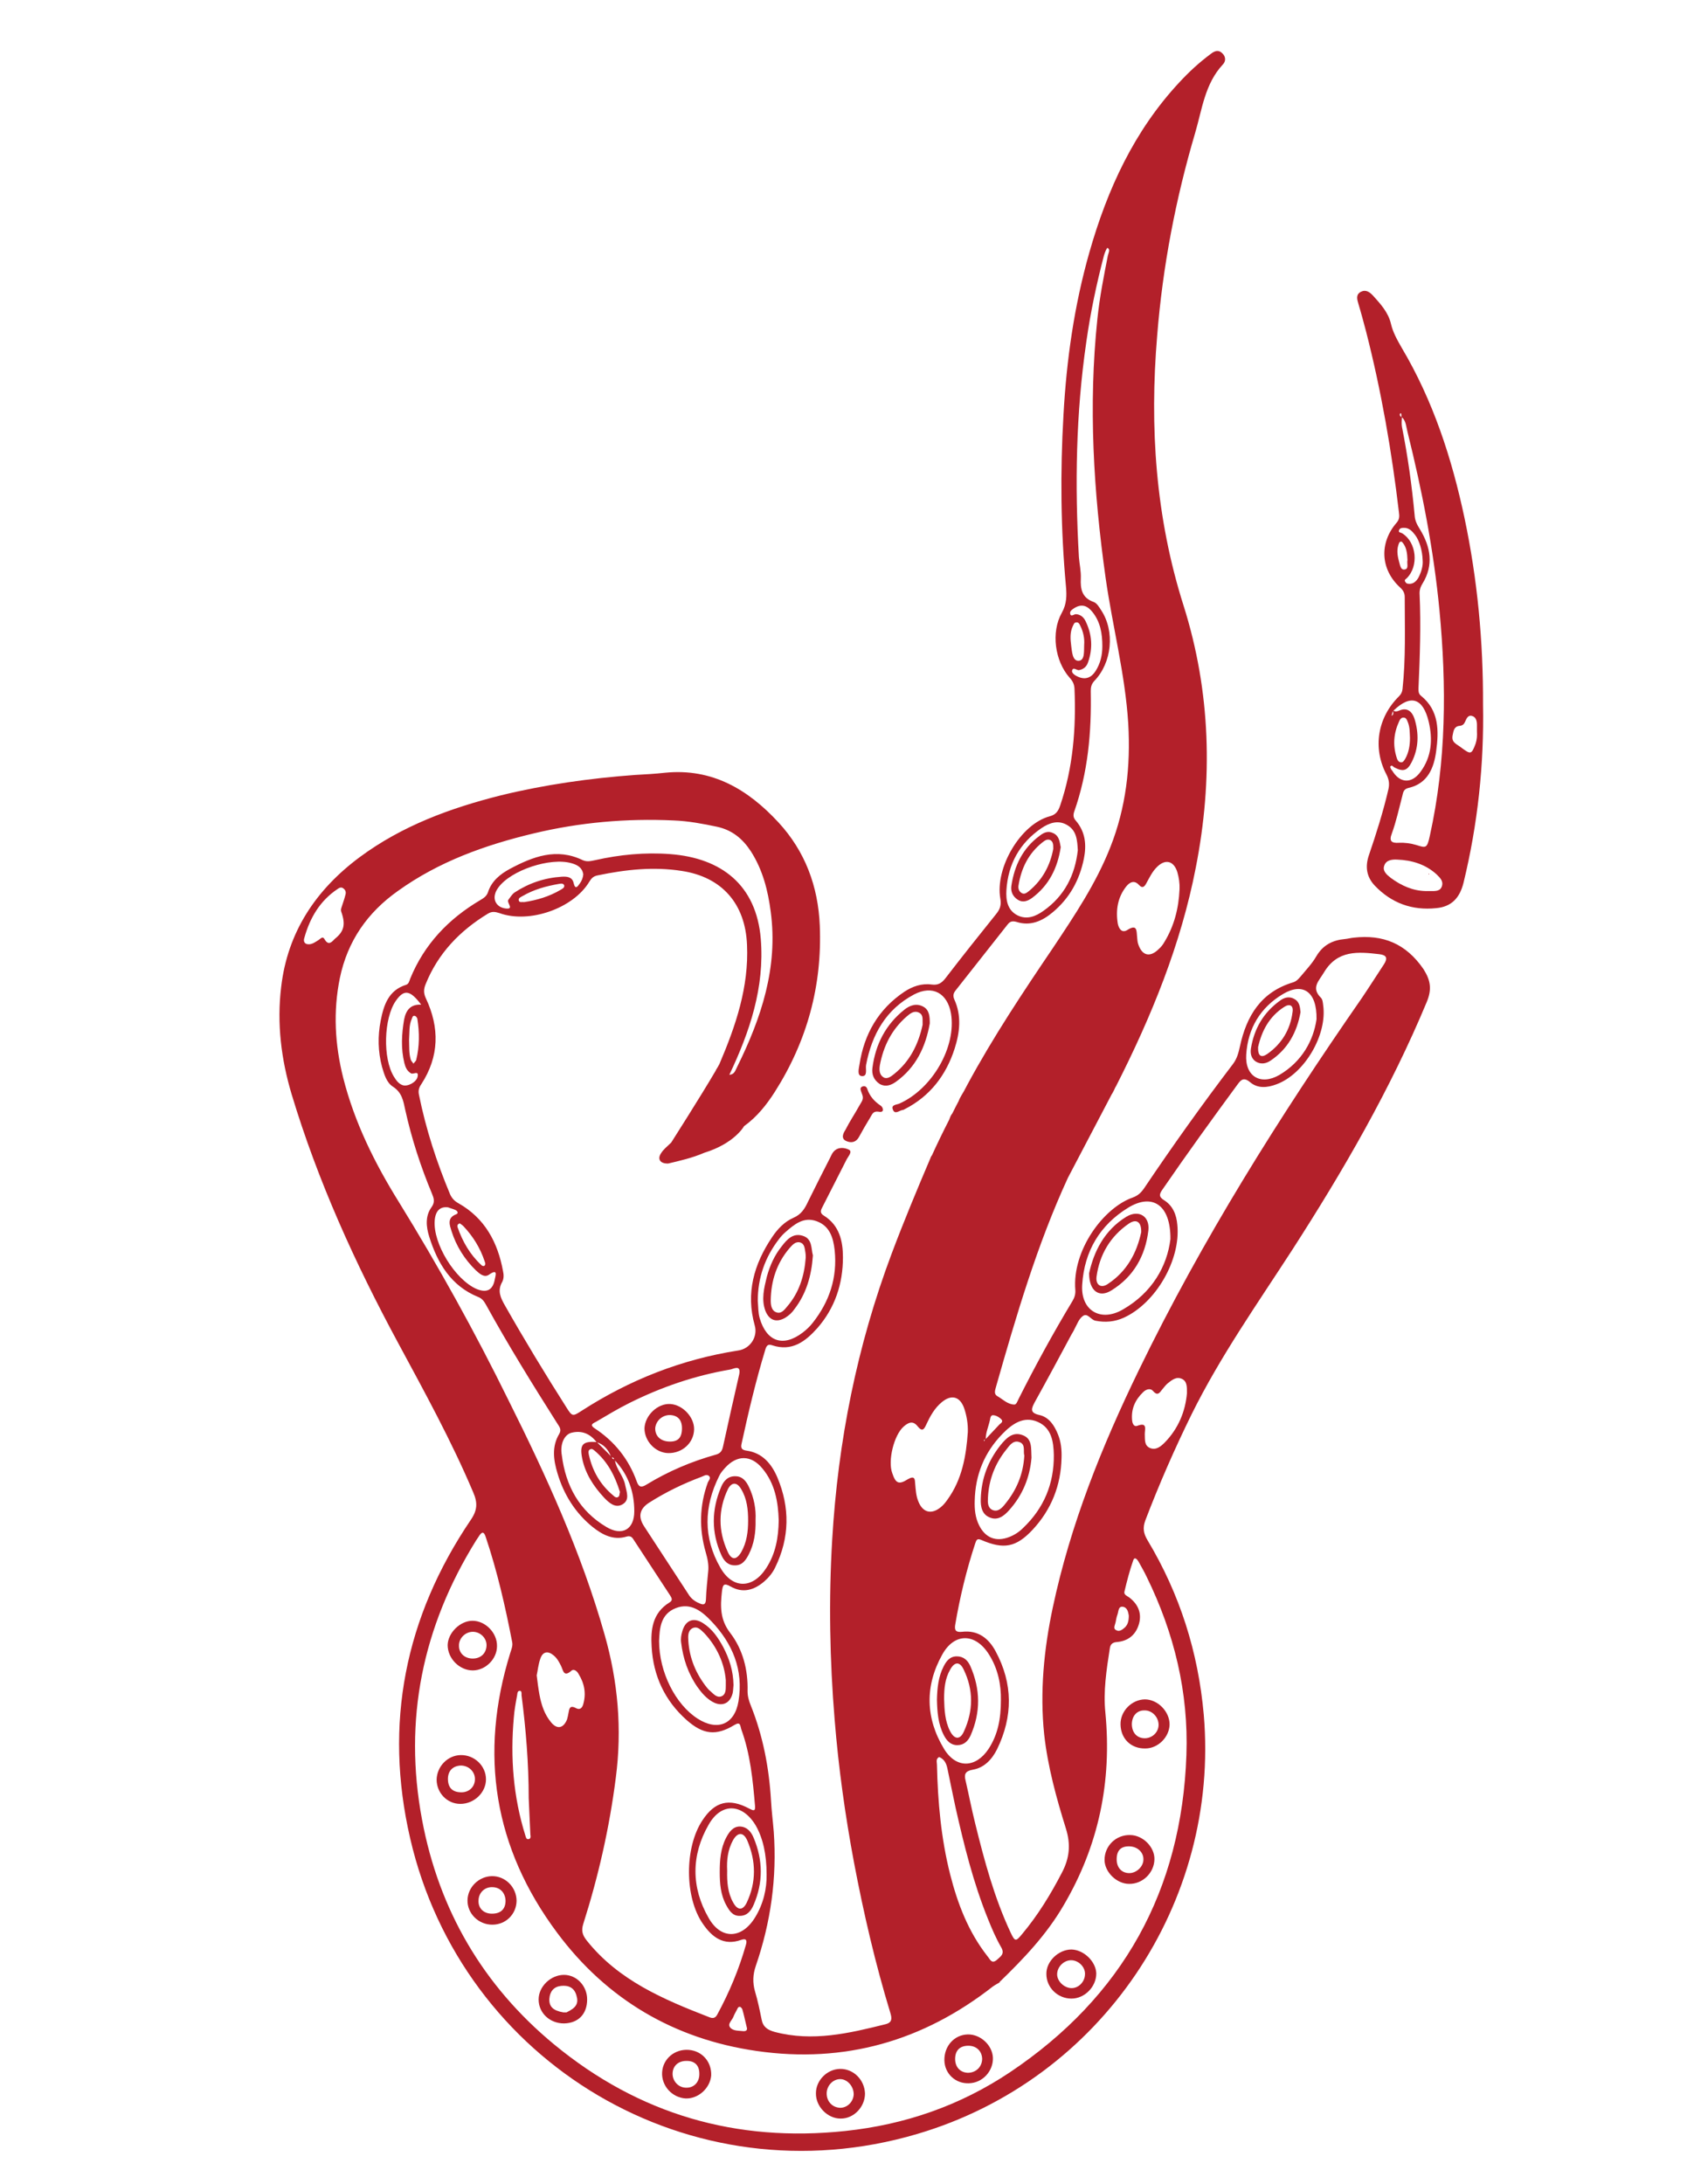 <?xml version="1.0" encoding="utf-8"?>
<!-- Generator: Adobe Illustrator 21.1.0, SVG Export Plug-In . SVG Version: 6.00 Build 0)  -->
<svg version="1.1" id="Layer_1" xmlns="http://www.w3.org/2000/svg" xmlns:xlink="http://www.w3.org/1999/xlink" x="0px" y="0px"
	 width="612px" height="792px" viewBox="0 0 612 792" style="enable-background:new 0 0 612 792;" xml:space="preserve">
<style type="text/css">
	.st0{fill:#B3202A;}
</style>
<g>
	<path class="st0" d="M491.1,340c-1.1,0.1-2.1,0.4-3.2,0.5c-4.5,0.4-8,2.2-10.4,6.3c-1.5,2.6-3.7,4.9-5.6,7.2
		c-0.8,0.9-1.5,1.8-2.8,2.2c-11.6,3.5-16.9,12.1-19.3,23.3c-0.5,2.2-1,4.3-2.5,6.3c-11.2,14.7-21.9,29.7-32.2,45
		c-1.1,1.6-2.2,2.7-4.1,3.4c-10.7,3.7-22.1,19.2-20.9,33.6c0.1,1.5-0.3,2.7-1,3.9c-7,11.6-13.5,23.5-19.6,35.6
		c-0.4,0.8-0.8,2.1-1.6,2c-2.4-0.1-4.1-1.9-6-3c-1.6-0.9-0.8-2.4-0.5-3.7c7.3-25.6,14.8-51.2,26-75.5l15.9-30.3
		c0.1-0.1,0.1-0.2,0.2-0.3c0.4-0.7,0.8-1.5,1.1-2.2l0.3-0.5l0,0c12.8-25.2,23.5-51.3,28.9-79.2c6.3-32,5.4-63.8-4.4-94.9
		c-10.2-32.1-12.4-64.8-9.6-98.1c2-25,6.7-49.5,13.8-73.5c2.5-8.5,3.5-17.7,10-24.7c1.1-1.1,1.2-2.8-0.2-4.1
		c-1.4-1.4-2.8-0.8-4.1,0.2c-4.2,3.1-8,6.6-11.5,10.4c-16.4,17.6-26.1,38.8-32.6,61.6c-5.5,19.3-8.3,39-9.4,59
		c-1.2,20.7-1,41.5,0.9,62.1c0.3,3.3,0.3,6.4-1.5,9.6c-4,7.1-2.5,17.5,2.8,23.5c1.1,1.2,1.7,2.3,1.8,4c0.6,14.4-0.5,28.6-5.2,42.4
		c-0.7,2-1.5,3.3-3.8,3.9c-10.5,2.8-19.9,18.6-17.9,29.9c0.4,2.2-0.1,3.8-1.5,5.5c-6.2,7.7-12.4,15.5-18.4,23.3
		c-1.4,1.8-2.7,2.6-5,2.3c-3.7-0.5-7,0.7-9.9,2.6c-9.4,6.3-14.6,15.3-16.3,26.4c-0.2,1.4-1,4.1,0.9,4.2c2.2,0.1,1.2-2.6,1.5-4.1
		c2.1-11,7.2-20.1,17.4-25.5c6.7-3.5,12.1-0.5,13.4,6.9c2,12.1-6.8,27.4-18.8,32.7c-1,0.4-3,0.4-2.3,2.1c0.7,2,2.3,0.4,3.5,0.2
		c0.3,0,0.6-0.2,0.8-0.3c9.2-4.7,15-12.3,18.1-21.9c1.9-5.9,2.6-12-0.1-17.9c-0.6-1.4-0.3-2.3,0.5-3.3c6.2-7.9,12.5-15.8,18.7-23.7
		c0.9-1.2,1.7-1.6,3.4-1.1c5,1.6,9.3-0.3,13.1-3.5c6.1-5.1,9.7-11.6,11.3-19.4c1-5,0.6-9.7-2.9-13.8c-1-1.1-1-2.1-0.6-3.3
		c5-14.2,6.3-28.8,6-43.7c0-1.4,0.2-2.5,1.3-3.7c6.4-6.6,7.5-18,2.5-25.6c-0.7-1.1-1.6-2.6-2.7-3c-4.3-1.5-4.9-4.7-4.7-8.6
		c0.1-2.6-0.5-5.2-0.7-7.7c-1.5-26.1-1.1-52.1,2.7-78.1c1.5-10.6,3.7-21,6.4-31.3c0.3-1,1-2.8,1.3-2.7c1.1,0.6,0.3,1.8,0.1,2.8
		c-1.5,7.6-3,15.2-3.8,23c-3.3,31.4-1.4,62.7,3,93.9c2.5,17.6,7.1,34.9,8.2,52.8c0.9,15.5-0.8,30.4-6.5,44.8
		c-5.2,13.2-13,24.8-20.8,36.5c-10.9,16.1-21.7,32.3-31,49.5l0,0c0,0-0.3,0.6-0.9,1.7c-0.1,0.1-0.2,0.3-0.2,0.4
		c-0.7,1.3-1.6,2.5-2.1,3.9c-0.7,1.3-1.5,2.9-2.3,4.5c-0.6,0.7-0.9,1.6-1.2,2.4c-2.1,4.1-4.3,8.6-6.2,12.8c-0.2,0.3-0.4,0.5-0.5,0.9
		c-4.9,11.5-9.7,23-14.1,34.7c-12.6,33.5-19.5,68.1-21.6,103.8c-1.3,21.8-0.9,43.6,0.9,65.4c1.4,17.3,3.8,34.5,7,51.6
		c3.5,18.4,7.7,36.6,13.2,54.6c0.6,2,0.7,3.5-1.8,4.1c-13.2,3.3-26.4,6.4-40.1,2.8c-2.6-0.7-4.3-1.8-4.8-4.5
		c-0.7-3.4-1.4-6.9-2.4-10.2c-0.9-3.2-0.8-6.1,0.3-9.3c5.4-15.7,7.7-31.9,6.5-48.6c-0.3-3.8-0.8-7.6-1-11.4
		c-0.7-11.8-2.9-23.3-7.3-34.3c-0.7-1.7-1.2-3.4-1.2-5.3c0.2-7.7-1.7-15.1-6.3-21.1c-3.7-4.8-3.6-9.6-3-15c0.3-2.4,0.6-3.3,3.2-1.8
		c4.4,2.5,8.5,1.3,12.2-1.9c1.6-1.4,3-3.1,3.9-5c5.3-10.8,5.4-21.8,0.8-32.7c-2.1-4.9-5.4-8.9-11.2-9.7c-1.4-0.2-2.2-0.7-1.8-2.4
		c2.5-11.5,5.2-22.9,8.6-34.1c0.4-1.4,0.9-2.3,2.5-1.7c7.2,2.4,12.1-1.4,16.4-6.2c6.4-7.3,9.3-16.1,9.3-25.7
		c0-5.9-1.3-11.6-6.9-15.1c-1.7-1-1.1-2.1-0.4-3.4c2.9-5.7,5.8-11.4,8.7-17.1c0.6-1.1,2.1-2.7,0.8-3.4c-1.6-0.8-3.9-1.1-5.5,0.6
		c-0.6,0.6-1,1.6-1.4,2.4c-2.7,5.3-5.4,10.6-8,15.9c-1.2,2.6-2.5,4.6-5.3,5.8c-3.2,1.4-5.7,4-7.7,7c-6.6,9.8-9.6,20.3-6.3,32
		c1.2,4.2-1.7,8.5-6,9.1c-20.5,3.2-39.3,10.6-56.7,21.8c-3.4,2.2-3.5,2.2-5.7-1.3c-7.7-12.1-15.1-24.3-22.2-36.8
		c-1.6-2.8-2.8-5.3-1.1-8.4c0.7-1.2,0.7-2.7,0.4-4c-1.9-10.5-6.6-19.3-16.2-24.7c-1.4-0.8-2.3-1.7-3-3.2
		c-4.9-11.7-8.8-23.7-11.3-36.1c-0.3-1.4-0.1-2.5,0.8-3.8c6.6-10.1,6.7-20.6,1.7-31.2c-0.9-1.9-0.8-3.4-0.1-5.1
		c4.5-11.2,12.4-19.4,22.6-25.6c1.5-0.9,2.6-0.7,4.2-0.2c10.8,3.9,26.8-1.7,32.6-11.4c0.8-1.3,1.5-2,3.1-2.3
		c10.1-2.1,20.2-3.2,30.4-1.6c14.6,2.2,23.1,11.9,23.7,26.8c0.7,15.3-4.1,29.4-10,43.2c-0.2,0.4-0.4,0.7-0.6,1.1
		c-0.3,0.5-0.6,0.9-0.8,1.4c-5.2,8.9-16.1,26-16.1,26c-1.3,1.3-2.8,2.4-3.7,3.9c-1.4,2.1-0.3,3.8,2.6,3.7c4.2-1,8.7-2,13.1-3.9
		c11-3.4,14.4-9.6,14.4-9.6v-0.1l0,0l0,0v0.1l0.1-0.1c4.6-3.3,8.1-7.7,11.1-12.4c11.7-18.4,17.2-38.5,16.3-60.3
		c-0.6-14.2-5.3-26.9-15-37.4c-11-11.9-24-19.7-41.1-18c-3.6,0.4-7.3,0.6-10.9,0.8c-16.4,1.2-32.7,3.5-48.7,7.4
		c-18.3,4.6-35.8,11-51.2,22.4c-15.9,11.8-26.2,27.2-28.5,47.1c-1.6,13.2,0,26.2,3.8,38.9c9.5,31.5,23,61.2,38.6,90.1
		c9.6,17.8,19.4,35.6,27.3,54.3c1.6,3.7,1.5,6.4-0.9,9.9c-23.9,35.3-31.6,74-22,115.5c18.8,81.5,101.8,131.4,183.9,107.2
		c67.2-19.8,109.8-84.2,104-152c-2-22.7-8.7-43.8-20.4-63.3c-1.5-2.5-1.8-4.5-0.8-7.2c5-13.1,10.6-25.9,16.8-38.5
		c10.4-21,23.8-40,36.5-59.6c18.5-28.7,35.6-58.2,48.8-89.9c1.9-4.6,1.4-7.8-1.2-11.9C510,342.1,501.7,338.8,491.1,340z M391,308.3
		c-1,9-4.8,16.6-12.5,22c-2.8,2-6,3.3-9.4,1.6c-3.7-1.9-4.2-5.6-4-9.1c0.6-9.5,4.8-17.1,12.7-22.5c2.8-1.9,6.1-3.1,9.4-1.1
		C390.6,301.2,390.8,304.7,391,308.3z M389.2,227c0.3-0.5,0.4-1.2,1.1-1.3c1-0.2,1.3,0.6,1.6,1.2c1.1,2.2,1.6,4.6,1.4,7
		c-0.1,2.2,0.3,5.6-2,5.7c-2.3,0.1-2.4-3.4-2.7-5.5C388.3,231.8,388.1,229.3,389.2,227z M396.3,221.9c2.9,3.6,3.6,7.9,3.6,12.4
		c0,3.3-0.7,6.3-2.5,9.1c-1.5,2.3-3.6,3.2-6.3,2c-1-0.4-2.3-1.3-2.2-2.1c0.3-1.7,1.7-0.2,2.5-0.3c1.7-0.3,2.8-1.3,3.3-2.8
		c1.8-5.1,1.5-10.1-0.9-15c-0.7-1.4-1.8-2.4-3.5-2.5c-0.7,0-1.9,1.2-2.1-0.3c-0.1-0.9,0.9-1.5,1.7-2
		C392.6,218.8,394.6,219.8,396.3,221.9z M282.6,449.3c0.6-0.8,1.4-1.7,2.2-2.4c3.3-2.9,6.7-5.8,11.4-4.1c4.8,1.7,6.1,6,6.6,10.6
		c1,9.9-1.9,18.6-8,26.3c-1,1.3-2.3,2.5-3.6,3.5c-7.1,5.4-13.1,3.3-15.6-5.2c-0.6-2.1-0.5-4.2-0.7-6.3
		C274.9,463.4,277.5,455.9,282.6,449.3z M452.1,382.4c0.6-9.5,5.1-17.1,13.4-22c7.1-4.2,12.3-0.9,12.1,9.2
		c-1.1,7.6-5.2,15.3-13.5,20.2C457.3,393.7,451.6,390.3,452.1,382.4z M392.6,465.7c0.8-12,6.4-21.5,16.7-27.8
		c8.7-5.3,15.4-1.1,15.3,11.4c-1.2,9.8-6.6,19.4-17.2,25.5C399.2,479.6,391.9,475.1,392.6,465.7z M376.5,515.6c5,2.2,5.7,7.2,5.8,12
		c0.1,10.4-3.6,19.3-11.2,26.5c-1.4,1.4-3.1,2.5-4.9,3.2c-4.8,1.9-8.7,0.4-11-4.2c-1.4-2.8-1.7-5.8-1.6-8.9
		c0.2-9.4,3.5-17.5,10-24.2C367.1,516.4,371.3,513.3,376.5,515.6z M357.3,522c-0.1,0.2-0.1,0.4-0.2,0.6
		C356.7,522.1,357.1,522.1,357.3,522z M363.2,514.6c1,1-0.3,1.5-0.8,2.1c-1.6,1.7-3.2,3.4-4.8,5.1c0-2.4,1-4.5,1.5-6.8
		c0.2-0.8,0.2-2.1,1.5-1.8C361.5,513.3,362.5,513.9,363.2,514.6z M408.6,321.4c1.2-1.5,2.9-2.4,4.6-0.5c1.4,1.5,2.1,0.4,2.7-0.7
		c1.1-2,2.1-4.1,3.7-5.7c3.1-3.2,6.2-2.4,7.5,1.7c0.6,2.1,0.9,4.1,0.8,6.3c-0.3,6.8-1.9,13.2-5.5,19.1c-0.5,0.9-1.2,1.8-2,2.5
		c-3.2,3.2-6.1,2.5-7.5-1.8c-0.3-0.9-0.3-1.8-0.4-2.7c-0.2-2.2,0-4.6-3.5-2.4c-2.2,1.4-3.2-0.8-3.5-2.3
		C404.7,329.9,405.5,325.3,408.6,321.4z M327.8,517.3c1.7-1.5,3.4-2.3,5.1-0.1c1.6,2,2.3,1.2,3.1-0.6c1.4-3,3-6,5.7-8.2
		c3.5-2.9,6.6-2,8.1,2.3c0.9,2.7,1.4,5.6,1.3,8.6c-0.6,8.7-2.1,17.2-7.4,24.5c-0.7,1-1.5,2-2.4,2.7c-3.4,2.8-6.6,2-8.2-2.2
		c-0.8-2-0.9-4.1-1.1-6.3c-0.1-1.6-0.1-3.1-2.7-1.6c-3.3,2.1-4.4,1.4-5.6-2.2C322,529.7,324.3,520.4,327.8,517.3z M342.5,634.2
		c-6.8-11.2-7-22.9-0.7-34.2c4.4-8,12-7.9,16.9-0.2c3.4,5.3,4.5,11.2,4.4,16.7c0,6.8-1.1,12.5-4.5,17.7
		C354,641.1,346.9,641.4,342.5,634.2z M346.6,655.2c3.1,13.8,6.5,27.5,11.8,40.6c1.4,3.5,2.9,7,4.8,10.3c1.4,2.4-0.2,3.3-1.5,4.5
		c-2,1.8-2.6-0.3-3.5-1.3c-6.9-8.8-10.8-19-13.5-29.6c-3.3-13-4.5-26.4-4.8-39.8c0-1-0.5-2.1,0.8-2.8c1.9,0.8,2.6,2.3,3,4.2
		C344.7,646,345.6,650.6,346.6,655.2z M278.1,679.7c0.1,5-1.1,10.6-4.2,15.6c-4.8,7.8-12.3,8.1-16.8,0.2c-6.4-11.1-6.4-22.8,0-33.9
		c4.6-8.1,12.3-7.7,17.1,0.4C276.8,666.6,278.1,672.4,278.1,679.7z M269.6,736.5c-1.6-0.2-3.6,0-4.7-1.3c-1.1-1.4,0.7-2.6,1.2-4
		c0.3-0.8,0.8-1.6,1.2-2.4c0.3-0.5,0.4-1.2,1.2-1.1c0.3,0.1,0.7,0.6,0.8,0.9c0.6,2,1,4.1,1.6,6.5C271.2,736,270.8,736.6,269.6,736.5
		z M267.9,616.9c-1.4,8.4-7.6,10.9-14.8,6.3c-8-5.1-14-16.8-14-28.2c0.2-4.3,0.4-9.7,6.1-11.9c5.4-2.1,9.5,1.2,12.9,4.8
		C265.7,595.9,269.8,605.5,267.9,616.9z M256,562.8c0.7,2.4,1.2,4.7,0.9,7.2c-0.3,3.3-0.7,6.7-0.8,10c-0.1,1.8-0.8,2.1-2.3,1.4
		c-1.7-0.7-3.1-1.7-4.1-3.4c-5.3-8.2-10.7-16.3-16-24.5c-2.3-3.5-1.7-6.3,1.6-8.5c6.1-3.9,12.5-7,19.2-9.5c0.8-0.3,1.7-1,2.6-0.4
		c1,0.8,0,1.7-0.3,2.4C253.7,546,253.6,554.4,256,562.8z M276.6,532.5c4.5,5.4,5.7,12,5.9,18.8c-0.1,6.2-1.1,12.1-4.6,17.4
		c-4.9,7.5-12.2,7.5-16.6-0.3c-6.2-10.8-6-22-0.4-33.2c0.5-1.1,1.3-2,2.1-2.9C267.3,527.5,272.5,527.5,276.6,532.5z M216.3,515.5
		c3.9-2.3,7.9-4.7,11.9-6.7c11.6-5.8,23.8-10,36.7-12.2c1.2-0.2,3.9-1.9,3.3,1.6c-2,8.8-4,17.5-5.9,26.3c-0.3,1.4-0.8,2.4-2.4,2.9
		c-9,2.5-17.5,6.1-25.5,11c-1.8,1.1-2.7,0.8-3.4-1.2c-2.9-8.1-8.1-14.6-15.3-19.3C213.6,516.5,215.5,516,216.3,515.5z M224.9,541
		c-0.2,0.6-0.1,1.4-0.5,1.7c-0.7,0.6-1.4,0.1-1.9-0.4c-4.7-3.9-7.6-8.9-8.9-14.9c-0.1-0.7-0.3-1.6,0.6-1.9c0.6-0.3,1.1,0.2,1.6,0.6
		C220.5,530.1,223.1,535.2,224.9,541z M216.6,523c2.5,0.8,4,2.6,5,5C220,526.3,218.3,524.7,216.6,523z M222,528.4
		c0.4,0.1,0.7,0.3,0.8,0.7C222.3,529.1,222.1,528.9,222,528.4z M207.4,519.5c3.7-0.9,6.7,0.4,9,3.4c-5-0.4-6.2,0.9-5.2,5.9
		c1.1,5.5,4.1,10.1,7.9,14.2c1.8,1.9,4.1,4,6.7,2.5c2.8-1.6,1.5-4.5,1-7c-0.6-3.3-3.2-5.7-3.7-8.9c4.9,5.2,7,11.5,7,18.4
		c0,6.6-4.4,9.1-10.1,5.7c-9.8-5.8-14.8-14.9-16.2-26.1C203.1,523.5,204.8,520.1,207.4,519.5z M166.8,443.6c0.4,0.3,0.9,0.6,1.3,1
		c3.5,3.7,6.1,7.9,7.7,12.7c0.2,0.6,0.5,1.2-0.1,1.7c-0.2,0.2-0.9,0-1.1-0.3c-4.1-3.8-6.8-8.5-8.6-13.7
		C165.9,444.6,165.8,443.9,166.8,443.6z M157.7,442.5c0.3-3.5,2-5.1,4.9-4.7c0.7,0.3,1.6,0.5,2.5,0.9c0.8,0.3,1.4,1.2,0.4,1.6
		c-3.5,1.3-2.3,4.1-1.7,6.1c1.7,5.4,4.7,10.2,8.8,14.2c1.4,1.3,3.1,2.8,4.8,1.6c3.3-2.3,2.4,0.2,2.1,1.7c-0.7,3.9-2.9,5-6.6,3.5
		C165.1,464,157,450.9,157.7,442.5z M146.6,369.7c-0.9,5.3-1.2,10.5,0.1,15.8c0.4,1.5,0.9,2.8,2.4,3.7c0.8,0.5,2.9-1.2,2.4,1.2
		c-0.4,2-3.6,3.7-5.4,3.1c-1.5-0.5-2.4-1.8-3.2-3.1c-4.1-6.6-3.7-21.2,0.7-27.5c3-4.3,5.2-3.9,9.2,1.4
		C149.1,364.1,147.3,366.1,146.6,369.7z M151,384.3c-0.1,0.5-0.7,0.9-1,1.4c-0.3-0.5-0.8-0.9-1-1.5c-0.7-2.4-0.5-4.8-0.6-7.2
		c0.2-2.6-0.1-5.2,1-7.6c0.2-0.5,0.3-1.3,1.2-1c0.3,0.1,0.7,0.6,0.8,1C152.2,374.4,152.2,379.4,151,384.3z M203.3,322.7
		c-4.1,2.4-8.5,3.7-13.1,4.4c-0.8-0.1-1.8,0.3-2-0.6s0.7-1.2,1.4-1.6c4.1-2.4,8.6-3.6,13.2-4.4c0.7-0.1,1.6-0.3,1.9,0.6
		C204.8,322,203.9,322.3,203.3,322.7z M210.3,320.4c-0.7,1-1.6,2.4-2.2-0.2c-0.5-2.3-2.5-2.4-4.3-2.3c-6.2,0.4-11.9,2.3-17.1,5.7
		c-1,0.7-1.6,1.8-2.3,2.7c-0.7,1,2.4,3.6-1.1,3.1c-2.9-0.4-4.4-2.7-3.7-5.2c0.2-0.9,0.7-1.7,1.2-2.4c4.6-6.3,18.9-11,26.5-8.8
		c2.2,0.6,3.9,1.6,4.3,4C211.5,318.3,211,319.5,210.3,320.4z M117.7,340.5c-0.7-1.2-1.5,0-2.2,0.4c-1,0.6-2,1.4-3.3,1.5
		c-1.8,0.1-2.2-1.1-1.8-2.3c2-7.2,5.6-13.4,12-17.7c0.6-0.4,1.3-0.9,2.1-0.3c0.9,0.6,1.1,1.5,0.8,2.4c-0.3,1.3-0.8,2.6-1.2,3.9
		c-0.2,0.7-0.6,1.4-0.3,2.2c1.6,4.5,1.1,7.1-2.3,9.8C120.5,341.4,119.2,343.2,117.7,340.5z M144.6,435.7c-8.7-14-16-28.7-20.1-44.9
		c-3-12-3.7-24-1.2-36.2c2.8-13.4,10-23.7,21-31.5c14.9-10.7,31.7-16.7,49.3-20.9c16.7-4,33.7-5.5,50.8-4.7
		c5.3,0.2,10.6,1.2,15.8,2.3c5.4,1.2,9.2,4.3,12.2,8.9c4.3,6.7,6.2,14.2,7.2,21.9c2.7,20.2-3.4,38.5-12.2,56.3
		c-0.6,1.1-0.9,2.7-2.7,2.8l-0.1,0.1c0,0,0,0,0-0.1c7.4-15.6,12.8-31.6,11.4-49.2c-1.6-19.6-14.3-29.4-32.9-30.8
		c-9.2-0.7-18.3,0.2-27.2,2.2c-1.5,0.3-2.9,0.7-4.5,0c-9.5-4.6-18.1-1.3-26.5,3.2c-3.5,1.9-6.6,4.4-7.9,8.5
		c-0.5,1.4-1.6,2.1-2.8,2.8c-11.5,6.8-20.3,16-25.4,28.5c-0.3,0.8-0.5,1.9-1.5,2.2c-6.4,2-8.1,7.4-9.2,13c-1.1,5.6-1,11.2,0.5,16.8
		c0.8,2.7,1.6,5.6,3.9,7.1c3.3,2.1,3.8,5.1,4.5,8.4c2.3,10.4,5.6,20.6,9.7,30.4c0.7,1.7,1.2,3.1-0.2,5c-2.3,3.2-1.9,7.1-0.8,10.6
		c3,9.6,7.9,17.9,17.8,21.9c1.5,0.6,2.1,1.6,2.8,2.8c8.1,14.7,16.9,28.9,25.9,43.1c0.7,1.1,1.6,2.1,0.7,3.7
		c-2.8,4.6-2.1,9.5-0.7,14.2c2.3,7.8,6.5,14.5,12.8,19.6c3.5,2.8,7.5,4.9,12.2,3.5c1.3-0.4,2,0,2.6,1c4.4,6.8,8.9,13.5,13.3,20.3
		c0.6,1,1.1,1.8-0.3,2.6c-6.1,3.8-6.8,9.8-6.4,16.1c0.6,10.5,4.8,19.5,12.7,26.5c6,5.3,10.7,5.8,17.3,1.8c2.3-1.4,2.1,0.3,2.5,1.5
		c3.3,9,4.2,18.4,5,27.8c0.2,2.2-0.7,1.7-2.1,1c-7.3-3.9-12.5-2.6-17,4.3c-6.5,9.8-6.5,27.9,0.2,37.5c3.3,4.8,7.5,8.1,13.9,5.8
		c2-0.7,2.1,0.4,1.7,1.8c-2.5,8.8-6,17.2-10.4,25.3c-0.7,1.3-1.6,1.5-3,0.9c-16.5-6.4-32.8-13.3-44.3-27.7c-1.6-2-2.1-3.6-1.3-6.1
		c5.5-17.3,9.5-34.9,11.8-53c2.3-17.6,0.8-34.9-4.1-52c-8.4-29.6-21.1-57.4-34.8-84.8C172.3,483,159,459,144.6,435.7z M209,619.4
		c-2.4-1.3-2.5,0.3-2.8,1.9c-0.1,0.7-0.3,1.5-0.5,2.2c-1.3,3.2-3.6,3.7-5.8,1c-2.4-2.9-3.5-6.3-4.2-10c-0.4-2.2-0.7-4.5-1-7
		c0.4-1.9,0.6-4,1.3-6c0.9-2.7,2.8-3,4.9-1.2c1.2,1,1.9,2.3,2.6,3.7c0.8,1.5,0.9,4.4,3.8,1.8c0.9-0.8,2.1,0.2,2.6,1.2
		c2.1,3.4,2.8,7,1.7,10.9C211.3,619.1,210.5,620.2,209,619.4z M191.6,666.9c-0.7,0-0.8-0.7-1-1.3c-4.4-14-5.5-28.3-4.2-42.8
		c0.2-2.7,0.7-5.4,1.2-8.1c0.1-0.7,0.1-1.7,1.1-1.6c0.6,0.1,0.5,1,0.5,1.6c1.6,12.4,2.6,24.8,2.6,37.3c0.2,4.4,0.4,8.8,0.6,13.2
		C192.5,665.8,192.7,666.8,191.6,666.9z M416,571.8c10,20.4,15.2,41.9,14.4,64.5c-1.7,49.2-23.1,87.7-64,115.1
		c-18.1,12.1-38.1,19-59.7,21.3c-39.6,4.2-74.9-6-105.7-31.4c-25.8-21.3-41.8-48.8-47.9-81.5c-6.8-36.2,0.2-70,19.6-101.2
		c0.3-0.5,0.7-1,1-1.5c1-1.6,1.8-2,2.5,0.2c4.2,12.5,7.1,25.2,9.6,38.1c0.3,1.4-0.3,2.7-0.7,4c-11.4,36.7-5.9,70.7,17,101.4
		c18,24.2,42.5,38.6,72.4,42.9c31.9,4.6,60.4-3.6,85.7-23.4c0.7-0.5,1.5-0.9,2.3-1.4h0.3l-0.2-0.1h-0.1c8.8-8.5,17.2-17.3,23.4-28
		c12.7-21.6,17.5-44.8,15.1-69.8c-0.8-7.7,0.4-15.5,1.6-23.2c0.2-1.7,1.1-2.3,2.7-2.4c4.1-0.4,6.8-2.7,7.9-6.6
		c1.1-3.9-0.4-7.2-3.6-9.6c-0.7-0.5-1.9-0.9-1.7-2c0.9-3.8,1.9-7.7,3.2-11.4c0.5-1.5,1.5-0.3,1.9,0.4C414,568,415.1,569.9,416,571.8
		z M404.7,588.3c0.2-0.9,0.3-1.8,0.6-2.6c0.5-1.2,0.3-3.2,1.9-3.1c1.9,0.2,2.1,2.2,2.3,3.2c0,2.1-0.4,3.3-1.4,4.3
		c-0.9,0.8-2,1.7-3.2,1C403.7,590.5,404.5,589.3,404.7,588.3z M422.5,523.1c-1.4,1.4-3.1,2.8-5.2,2c-2.3-0.9-1.9-3.2-2-5.1
		c0-1.8,1-4.4-2.7-3c-1.2,0.5-1.8-0.8-1.9-2c-0.4-4.1,1.1-7.4,4-10.2c1-1,2.6-1.6,3.6-0.4c1.5,1.7,2.2,0.9,3.1-0.3
		c0.7-0.8,1.3-1.7,2.1-2.4c1.5-1.2,3.2-2.7,5.3-1.7c1.9,0.9,1.8,3,1.8,5.2C430,511.8,427.5,518,422.5,523.1z M502.1,349.6
		c-2.7,4.1-5.3,8.2-8,12.2c-30,43.2-58,87.7-81,135.1c-13.4,27.6-24.8,55.9-31.2,86.1c-3.2,15.1-4.7,30.5-3.1,45.9
		c1.3,11.7,4.4,23,7.9,34.2c1.8,5.8,1.3,10.7-1.5,16c-4.1,7.9-8.7,15.4-14.4,22.2c-2.3,2.8-2.6,2.8-4.2-0.6
		c-5.9-12.6-9.5-26-12.8-39.4c-1.3-5.2-2.3-10.4-3.5-15.6c-0.6-2.3-0.2-3.5,2.6-4c4.2-0.7,7-3.8,8.8-7.4c5.8-11.9,5.8-23.8-0.5-35.5
		c-2.5-4.7-6.4-7.8-12.2-7.1c-2,0.2-2.8-0.3-2.5-2.4c1.7-10.1,4.1-20,7.3-29.7c0.4-1.1,0.6-1.9,2.2-1.2c8.1,3.5,12.6,2.7,18.6-3.7
		c6.8-7.3,10.3-16.1,10.5-26.1c0.1-2.9-0.2-5.8-1.3-8.5c-1.3-3.2-3.2-6.2-6.7-7c-3.7-0.8-2.9-2.4-1.7-4.7
		c4.5-8.1,8.9-16.3,13.3-24.5c0.4-0.7,0.8-1.3,1.1-2c0.9-1.6,1.5-3.5,2.9-4.6c1.8-1.5,3,1.3,4.7,1.6c3.6,0.7,7,0.4,10.3-1.1
		c11.6-5.3,20.7-21,19.4-33.7c-0.3-3.6-1.6-6.9-4.8-8.9c-2.1-1.3-1.7-2.3-0.5-4c8.8-12.8,17.9-25.4,27.1-37.9
		c1.3-1.8,2.3-2.8,4.6-0.9c2.8,2.4,6.3,2,9.5,0.8c10.2-3.7,18.6-18,17-28.8c-0.1-0.9-0.2-2-0.8-2.6c-3.7-3.7-0.7-6.1,1.1-9.2
		c4.9-8.2,12.4-7.5,20.1-6.6C503,346.3,503.5,347.4,502.1,349.6z"/>
	<path class="st0" d="M531.3,187.9c-4.6-21.7-11.4-42.6-22.8-61.8c-1.6-2.8-3.2-5.6-3.9-8.7c-1-4.2-3.8-7.2-6.5-10.2
		c-1.2-1.3-2.6-2.3-4.4-1.4c-1.9,1-1.4,2.7-0.9,4.4c1,3.3,1.9,6.7,2.8,10.1c5.5,21.5,9.3,43.4,11.9,65.5c0.2,1.4,0.2,2.6-0.9,3.8
		c-6.3,7.3-5.8,16.9,1.3,23.4c1.1,1,1.7,2,1.7,3.5c0,11.1,0.4,22.3-0.8,33.3c-0.1,1.1-0.5,1.9-1.3,2.7c-7.8,7.7-9.6,18.8-4.5,28.4
		c0.9,1.8,1.1,3.3,0.7,5.2c-1.9,8.2-4.4,16.1-7.1,24c-1.4,4.1-0.9,7.8,2.1,11c6.1,6.4,13.6,9.1,22.3,8.2c5.5-0.5,8.5-3.6,9.9-9.1
		c5.2-21.3,7.5-42.9,7.1-64.7C538.1,232.7,536,210.2,531.3,187.9z M508.3,150c0.1,0.3,0.1,0.8,0.1,1.2c-0.4-0.2-0.6-0.5-0.6-0.9
		C507.9,149.8,508.2,149.7,508.3,150z M507.5,203.5c-0.6-2.2-0.9-4.5,0.1-6.7c0.2-0.4,0.8-0.6,1.1-0.2c1.6,1.8,1.8,4.1,1.9,6.5
		c-0.3,1.1,0.6,3.2-1,3.4C508,206.8,507.9,204.7,507.5,203.5z M510.3,209.7c4.5-4.4,3.6-13.1-1.6-16.3c-0.6-0.4-1.6-0.2-1.1-1.3
		c0.3-0.6,0.9-0.7,1.6-0.7c1.9-0.1,3.1,1.2,4.1,2.5c1.6,2,2.7,5.8,2.8,9.2c0.2,2.1-0.5,4.3-1.5,6.3c-0.7,1.2-1.6,2.2-3.1,2.3
		c-0.6,0-1.3,0-1.6-0.6C509.3,210.4,509.8,210.1,510.3,209.7z M505.3,257.8c0.2,0.7,0.3,1.4-0.5,1.8v0.4v-0.2
		C504.9,259.1,505.1,258.5,505.3,257.8z M504.4,277.9c0.6-0.7,1,0.2,1.5,0.4c3.1,1.6,4.6,1.2,6.2-1.9c2.6-5.1,2.7-10.5,1-15.9
		c-0.9-2.6-2.7-4.1-5.6-2.8c-0.7,0.3-1.4,0.4-2,0c6.2-6,10.7-4.7,12.8,4c1.5,6.4,1.1,12.7-3,18.2c-3.2,4.4-7.5,4.1-10.2-0.4
		C504.6,279,504.2,278.1,504.4,277.9z M507.6,261.5c0.3-0.7,0.8-1.4,1.7-1.3c0.9,0.1,1.1,0.9,1.4,1.6c0.8,1.9,0.7,3.9,0.8,5.8
		c0,2.6-0.4,5.2-1.7,7.5c-0.4,0.7-0.9,1.5-1.7,1.3c-0.8-0.1-1.2-0.9-1.4-1.6C505.2,270.2,505.6,265.8,507.6,261.5z M523.1,321.3
		c-0.6,2-2.6,1.8-4.2,1.8c-0.5,0-0.9,0-1.8,0c-4.5-0.1-8.7-1.9-12.6-4.8c-1.4-1.1-3.1-2.5-2.3-4.5c0.7-2,2.9-2.2,4.7-2.1
		c5.3,0.2,10.2,1.7,14.2,5.3C522.3,318.2,523.7,319.4,523.1,321.3z M518.7,303.1c-1,4.6-1.4,4.4-4.9,3.3c-2-0.6-4.2-0.9-6.3-0.8
		c-2.8,0.2-3.6-0.7-2.6-3.3c1.6-4.4,2.6-9,3.8-13.6c0.3-1.2,0.4-2.6,2.3-3c7-1.6,9.2-7.3,10-13.3c1-7.3,1.1-14.8-5.5-20.1
		c-1-0.8-0.9-1.8-0.9-2.9c0.5-11.3,0.9-22.6,0.4-33.8c-0.1-1.4,0.2-2.6,1-3.9c4.2-6.8,3-13.4-0.9-19.8c-1-1.6-1.8-3.1-1.9-5
		c-1-10.8-2.5-21.5-4.6-32.1c-0.2-1.1-0.1-2.3,0-3.5c1.5,1.4,1.5,3.4,2,5.3c5.3,21.3,9.5,42.8,11.6,64.7
		C524.8,248.7,524.7,276,518.7,303.1z M530,271c-1.7-1.3-3.6-1.8-3-4.5c0.3-1.5,0.5-3.1,2.5-3.3c1.1-0.1,1.6-0.6,2-1.5
		c0.5-1.1,1-2.5,2.5-2.1s1.8,1.9,1.8,3.3c0,0.8,0,1.5,0,2.3c0.1,1.5,0,3-0.5,4.5C533.8,273.7,533.5,273.6,530,271z"/>
	<path class="st0" d="M325.1,392.2c7.2-5.2,10.7-12.6,12.2-21.1c0-2.4-0.1-4.9-2.4-6.1c-2.4-1.3-4.8-0.5-6.8,1.1
		c-6.8,5.4-10.5,12.6-11.6,21.1c-0.3,2.3,0.4,4.4,2.7,5.9C321.5,394.3,323.4,393.4,325.1,392.2z M319.2,386.2
		c1.3-6.9,4.3-12.9,9.7-17.6c1.3-1.1,2.7-2.3,4.5-1.4c1.7,0.8,1.2,2.6,1.3,4.4c-1.5,6.9-4.5,13.2-10.4,17.9c-1,0.8-2.4,1.9-3.7,1.2
		C319,389.8,318.9,388,319.2,386.2z"/>
	<path class="st0" d="M306.9,413.7c1.7,0.8,3.5,0.7,4.7-1.4c1.3-2.4,2.7-4.8,4.1-7.1c0.7-1.1,1-2.4,3-2.1c2.4,0.5,1.6-1.6,0.9-2.1
		c-2.4-1.6-4.1-3.5-5-6.2c-0.3-0.9-1-1.1-1.8-0.8c-0.7,0.3-0.7,0.9-0.5,1.5s0.4,1.1,0.6,1.7c0.5,1.6-0.6,2.6-1.2,3.8
		c-1.6,2.9-3.5,5.7-5,8.7C305.9,410.9,305,412.8,306.9,413.7z"/>
	<path class="st0" d="M410.1,665.4c-5.2-0.2-9.4,3.9-9.4,9c0,4.4,4.4,8.7,8.9,8.7c4.9,0.1,9.1-4,9.2-8.9
		C418.9,669.8,414.7,665.5,410.1,665.4z M409.7,679.2c-2.8,0-4.6-2-4.6-5c0-3.3,1.6-4.8,4.7-4.7c2.9,0.1,5.1,2.2,5,4.8
		C414.8,676.8,412.3,679.2,409.7,679.2z"/>
	<path class="st0" d="M304.7,750.2c-4.7,0.1-8.7,4.2-8.7,8.8c-0.1,4.8,4.2,9.2,8.9,9.2c4.8,0.1,8.9-4.2,8.9-9.1
		C313.6,754.1,309.6,750.1,304.7,750.2z M304.8,764.3c-2.9-0.1-5-2.4-4.9-5.4c0.1-2.7,2.3-5,4.9-5s4.9,2.6,4.9,5.5
		C309.6,762.1,307.4,764.3,304.8,764.3z"/>
	<path class="st0" d="M388.7,706.9c-4.7,0-9.2,4.3-9.1,8.9c0,4.9,4.1,8.9,9.1,8.9c4.8,0,9-4.3,9-9.1
		C397.6,711.3,393.2,707,388.7,706.9z M388.6,720.9c-2.6-0.1-5.1-2.5-5.1-5c0-2.8,2.6-5.3,5.4-5.1c2.6,0.2,4.9,2.6,4.7,5.2
		C393.5,718.7,391.2,721,388.6,720.9z"/>
	<path class="st0" d="M171.5,605.7c4.6,0,8.8-4.1,8.8-8.8c0.1-4.8-4.2-9.2-8.9-9.2c-4.5,0-8.9,4.4-9,8.8
		C162.4,601.4,166.7,605.7,171.5,605.7z M171.7,591.7c2.7,0.1,4.9,2.4,4.8,5c-0.1,2.8-2.1,4.7-5,4.7s-5-1.9-5-4.6
		C166.4,594,168.9,591.6,171.7,591.7z"/>
	<path class="st0" d="M406.5,625.3c0.1,5.2,3.8,8.8,9,8.7c4.6,0,8.7-4.1,8.8-8.7c0-4.7-4.3-9.1-9-9.1
		C410.5,616.3,406.4,620.5,406.5,625.3z M415.3,620.2c2.8,0,5.1,2.6,5,5.4c-0.1,2.7-2.5,4.8-5.2,4.7c-2.8-0.1-4.5-2.2-4.5-5.2
		C410.7,622.1,412.5,620.1,415.3,620.2z"/>
	<path class="st0" d="M249.9,743.3c-5.1-0.4-9.4,3.2-9.7,8.1c-0.3,4.9,3.6,9.2,8.5,9.5c4.6,0.2,8.9-3.7,9.3-8.3
		C258.2,747.7,254.8,743.7,249.9,743.3z M248.7,757c-2.7-0.1-4.8-2.5-4.7-5.2c0.1-2.8,2.2-4.6,5.2-4.5c2.9,0,4.5,1.7,4.5,4.6
		C253.8,755,251.7,757.2,248.7,757z"/>
	<path class="st0" d="M178.4,680.3c-4.7,0.1-8.7,4-8.8,8.7c-0.1,4.9,4,8.9,9,8.9c4.9,0,8.7-3.8,8.8-8.6
		C187.4,684.3,183.3,680.2,178.4,680.3z M178.2,693.9c-2.9-0.1-4.8-2.1-4.6-4.9c0.1-2.7,2.2-4.8,5-4.7c2.8,0,4.7,2,4.8,4.9
		C183.4,692.3,181.6,694,178.2,693.9z"/>
	<path class="st0" d="M176.3,645.2c0-4.9-4.2-8.9-9.2-8.8c-4.7,0.1-8.6,4.1-8.7,8.9c0,4.8,3.8,8.8,8.6,8.8
		C172,654.1,176.3,650,176.3,645.2z M167.4,649.9c-3.1,0-4.8-1.5-4.9-4.6c-0.1-3,1.6-4.9,4.5-5.1c2.9-0.1,5.3,2.1,5.3,4.9
		C172.3,647.9,170.2,649.9,167.4,649.9z"/>
	<path class="st0" d="M351.1,737.7c-4.9,0.1-8.6,4.2-8.5,9.4c0.1,4.8,4,8.5,8.9,8.3c4.9-0.1,8.9-4.4,8.7-9.3
		C360,741.6,355.7,737.6,351.1,737.7z M351.1,751.6c-2.8-0.1-4.6-2.1-4.6-5c0-3.1,1.7-4.8,4.8-4.8c2.9,0,4.9,1.9,5,4.7
		C356.3,749.4,354.1,751.6,351.1,751.6z"/>
	<path class="st0" d="M204.6,716.1c-4.8,0-9.2,4.2-9.2,8.9c0,4.9,4,8.7,9.2,8.7c5.2-0.1,8.4-3.4,8.4-8.7
		C213,720.1,209.2,716.1,204.6,716.1z M205.5,729.7c-0.4,0-0.7,0-1.1,0c-3.7-0.6-5.3-2.1-5.1-5c0.2-2.6,1.6-4.3,4.2-4.6
		c2.7-0.3,4.8,0.6,5.6,3.4C210,726.4,209.1,728,205.5,729.7z"/>
	<path class="st0" d="M242.4,526.9c5.1,0.1,9.3-3.7,9.4-8.6c0.1-4.4-4.1-8.9-8.6-9.2c-4.6-0.3-9.2,4.1-9.4,8.8
		C233.8,522.6,237.8,526.8,242.4,526.9z M243,513.1c3,0.1,4.5,1.9,4.4,5.1c-0.1,3.3-1.6,4.7-4.9,4.5c-3-0.2-4.9-2.1-4.8-4.9
		C238,515.1,240.3,513.1,243,513.1z"/>
	<path class="st0" d="M255.1,588.6c-3.5-2.3-6.5-1.1-7.6,3c-0.4,1.3-0.6,2.7-0.4,4c0.7,5.8,2.5,11.2,5.9,16.1
		c1.5,2.1,3.2,4.1,5.5,5.4c3.4,1.9,6.4,0.6,7.3-3.2c0.2-1,0.2-2.1,0.3-2.9c-0.1-5.1-1.5-9.5-3.7-13.7
		C260.5,593.8,258.4,590.7,255.1,588.6z M263.3,609.2c0,1.4,0,1.7,0,2c0,1.5,0,3.3-1.6,3.9c-1.6,0.6-2.8-0.8-3.9-1.8
		c-0.5-0.4-0.9-0.8-1.3-1.3c-4-5-6.4-10.7-6.8-17.1c-0.1-1.6-0.2-3.6,1.5-4.5c1.9-0.9,3.1,0.7,4.3,1.8
		C260.3,597.3,262.8,603.4,263.3,609.2z"/>
	<path class="st0" d="M352.1,629.3c3.7-8.4,3.6-16.8-0.1-25.2c-0.9-2-2.4-3.5-4.9-3.5s-3.8,1.7-4.8,3.7c-1.9,3.7-2.3,7.8-2.4,12
		c0.1,4.4,0.4,8.8,2.5,12.9c1,1.9,2.4,3.6,4.9,3.6C349.7,632.8,351.2,631.3,352.1,629.3z M344.6,627.6c-1.8-3.6-2-7.6-2.1-11.6
		c0-3.7,0.3-7.3,2.2-10.6c1.6-2.9,3.5-3,4.9,0c3.6,7.4,3.5,15,0.1,22.4C348.3,631,346.2,630.8,344.6,627.6z"/>
	<path class="st0" d="M355.8,543.5c-0.1,2.8,0.4,5.7,3.4,6.8c2.8,1.1,5-0.6,6.8-2.6c5-5.5,7.6-12,8.2-19.1c-0.2-3.3,0.4-6.9-3.2-8.2
		c-3.6-1.4-6,1.1-8.1,3.7C358.4,529.8,356,536.2,355.8,543.5z M365,525.7c1.2-1.5,2.5-3.6,4.8-2.8c2.4,0.8,1.3,3.4,1.8,4.9
		c-0.4,6.9-2.9,12.6-7,17.6c-1.1,1.4-2.6,3-4.6,2.1c-1.7-0.8-1.7-2.7-1.6-4.4C358.7,536.7,360.9,530.8,365,525.7z"/>
	<path class="st0" d="M263.4,666.4c-2,3.9-2.3,8.1-2.3,12.4c0,4.1,0.3,8.2,2.3,11.9c1.1,2,2.3,4.1,5,4c2.7,0,4.1-1.9,5-4
		c3.5-8.1,3.4-16.2,0-24.3c-0.9-2.2-2.4-4-5-4.1C265.9,662.3,264.5,664.3,263.4,666.4z M271.1,667.4c3.2,7.5,3.3,15.1-0.2,22.5
		c-1.4,2.9-3.3,2.9-4.9,0c-2-3.5-2.3-7.5-2.2-11.6c-0.2-3.8,0.2-7.5,2.1-11C267.6,664.3,269.7,664.2,271.1,667.4z"/>
	<path class="st0" d="M284.9,477.8c1.3-0.8,2.4-1.8,3.3-3.1c4.3-5.6,6.2-12.1,6.7-19.5c-0.7-2.4-0.1-6-3.7-7.1
		c-3.5-1.1-5.7,1.3-7.6,3.8c-2.6,3.2-4.3,7-5.4,11c-1,4.1-2.1,8.3-0.5,12.5C279.1,478.8,281.7,479.7,284.9,477.8z M286.4,452.6
		c1-1.1,2.1-2.5,3.8-2.1c1.8,0.5,1.7,2.3,2,3.8c0.1,0.6,0.1,1.2,0.1,1.7c-0.5,6.7-2.4,12.7-6.7,17.7c-1,1.2-2.2,2.9-4.1,2.1
		c-1.7-0.7-1.9-2.7-1.9-4.3C279.7,464.4,281.8,458,286.4,452.6z"/>
	<path class="st0" d="M261.6,539.2c-3.5,8.2-3.6,16.5,0.1,24.7c0.9,2,2.3,3.7,4.8,3.7c2.7,0.1,4-1.8,5.1-3.9c2-3.9,2.6-8,2.5-12.6
		c0.2-4-0.6-8-2.3-11.7c-1-2.2-2.4-4.1-5-4.1C264.1,535.2,262.5,537,261.6,539.2z M268.9,540c2.1,3.5,2.5,7.4,2.5,11.4
		s-0.5,7.9-2.5,11.4c-1.7,2.9-3.5,3-4.9-0.1c-3.5-7.6-3.5-15.3,0.1-22.8C265.5,537.3,267.4,537.4,268.9,540z"/>
	<path class="st0" d="M403.2,467.9c8-4.9,12.3-12.5,13.4-21.7c0.6-5.2-3.5-7.7-8-5c-8,4.9-11.8,12.7-13.5,20.5
		C395.1,468.2,398.8,470.7,403.2,467.9z M397.8,462.9c1.1-8,5-14.6,11.7-19.2c2.8-1.9,4.6-0.6,4.5,3.1c-1.6,7.5-5.2,14.2-12,18.7
		C399.5,467.3,397.4,466,397.8,462.9z"/>
	<path class="st0" d="M382.1,302.1c-2-1-3.6-0.1-5,1c-6.1,4.5-9.1,10.8-10.2,18.1c-0.3,2.1,0.5,3.9,2.4,5.1c1.8,1.1,3.6,0.4,5.1-0.7
		c6.2-4.6,9.3-11,10.4-18.4C384.4,305,384.2,303.1,382.1,302.1z M373.4,323c-0.8,0.6-1.7,1.5-2.8,0.8c-1-0.6-1.3-1.7-1.1-2.8
		c1-6.2,3.6-11.5,8.6-15.5c0.8-0.6,1.7-1.4,2.9-0.9c1.1,0.6,1.1,1.7,1.1,3.2C381,313.7,378.3,318.9,373.4,323z"/>
	<path class="st0" d="M455.7,385c1.7,1,3.6,0.7,5.2-0.4c6.3-4.2,9.6-10.3,10.9-17.6c-0.2-2-0.4-3.8-2.3-4.8c-1.8-1-3.6-0.5-5.1,0.6
		c-6,4.3-9.4,10.1-10.6,17.4C453.5,382.1,454,384,455.7,385z M465.9,365.1c2-1.3,3.4-0.5,3,1.9c-0.8,6.3-3.9,11.5-9.2,15.2
		c-2.2,1.5-3.4,0.7-3.3-2.5C457.7,373.9,460.4,368.6,465.9,365.1z"/>
	<path class="st0" d="M518.5,316.9c-0.2-0.2-0.3-0.2-0.2,0.1l0.1,0.1l0,0l0,0C518.4,317,518.5,316.9,518.5,316.9z"/>
	<path class="st0" d="M518.4,317.2C518.6,316.9,518.6,316.9,518.4,317.2C518.4,317.1,518.4,317.1,518.4,317.2z"/>
</g>
</svg>
